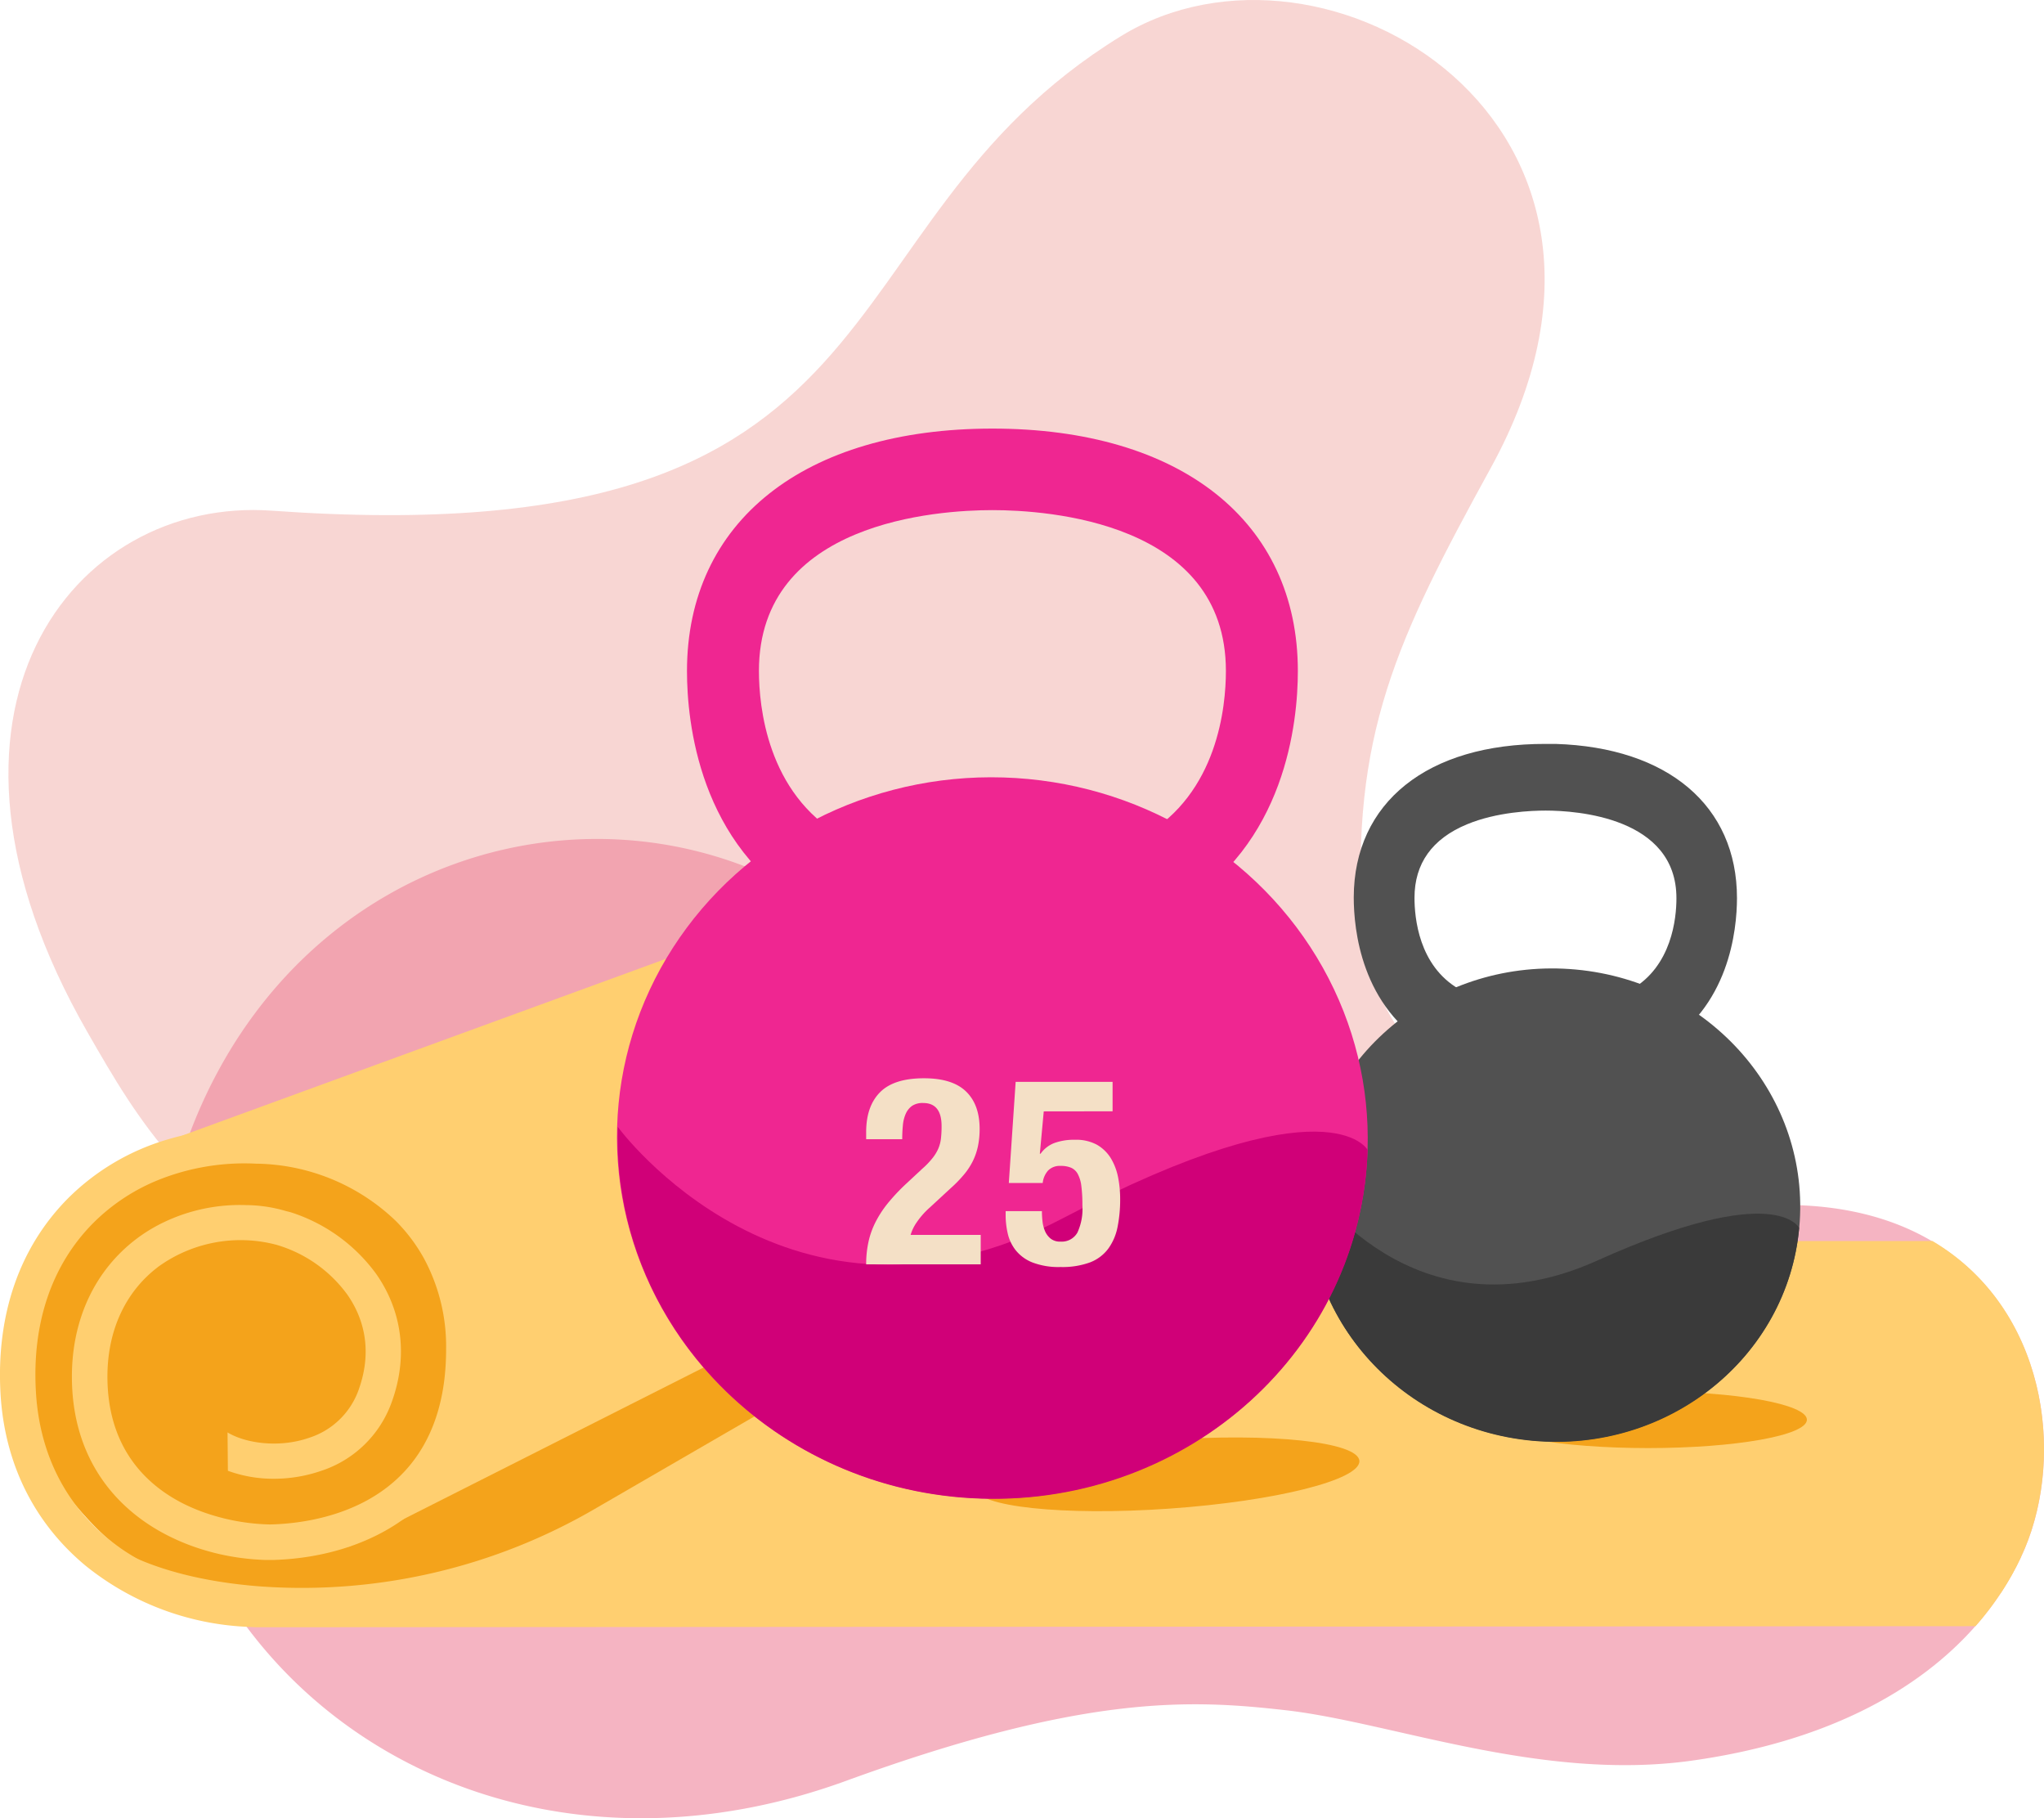 <svg xmlns="http://www.w3.org/2000/svg" viewBox="0 0 412.5 366.84"><defs><style>.cls-1{fill:#f6ccc8;opacity:0.8;}.cls-1,.cls-2{isolation:isolate;}.cls-2{fill:#ef8299;opacity:0.6;}.cls-3{fill:#ffcf70;}.cls-4{fill:none;}.cls-5{fill:#f4a31b;}.cls-6{fill:#515151;}.cls-7{fill:#3a3a3a;}.cls-8{fill:#ef2691;}.cls-9{fill:#d00078;}.cls-10{fill:#f4e0c6;}</style></defs><title>subscription_2</title><g id="Layer_2" data-name="Layer 2"><g id="Layer_1-2" data-name="Layer 1"><g id="Layer_7" data-name="Layer 7"><path class="cls-1" d="M275.52,274.52c-49,47.34-122.37,44.26-203.62-9.88C36.75,241.22,28.41,227,17.62,208.2c-37.15-64.78-2.85-108,37.17-105.17,131.67,9.43,108.26-57,171.44-95.74,41-25.19,112.9,17.59,74.61,87.14-19,34.62-28.25,53.86-25.91,92.31,1.59,26.13,30.29,50.16,69.47,48.41C377,233.69,292.05,258.55,275.52,274.52Z"/><path class="cls-2" d="M408.56,312.57c-.29.67-.54,1.22-.74,1.65-.58,1.21-1.2,2.41-1.87,3.61s-1.39,2.38-2.17,3.55a59.93,59.93,0,0,1-5.14,6.72c-11.36,12.88-29.88,23.29-57.19,27.12-30.45,4.27-60.59-7.75-82-10.17-19-2.15-40.44-3.34-88.68,14.24-49.19,17.93-95.94,2.49-121-31.07-1.34-1.79-2.62-3.63-3.82-5.53-.48-.74-.95-1.49-1.4-2.25-1.55-2.57-3-5.24-4.28-8-.32-.67-.64-1.36-.94-2-1.07-2.37-2-4.8-2.9-7.29a103.79,103.79,0,0,1-4.74-47.36c.17-1.39.37-2.8.59-4.21q.4-2.53.9-5,1-5,2.39-9.74,1.2-4.14,2.66-8c27.36-72.79,120.67-81.07,158-12.67l.6,34.27.46,26.48,34.79,40.78.05,0c3,1.63,6.65,1.38,10.81-.21,13.93-5.3,33.3-25.58,50.27-40.59,9.78-8.65,21.71-24.28,28.14-26.48,31.71-10.82,54-8.61,68.55,0C412.86,263.91,416.78,293.23,408.56,312.57Z"/><path class="cls-3" d="M23.24,244.37A43.86,43.86,0,0,0,17.82,248,30.94,30.94,0,0,1,23.24,244.37Z"/><path class="cls-3" d="M186.19,246.43c-.24.15-.48.3-.73.44l.7-.44Z"/><line class="cls-4" x1="186.45" y1="246.25" x2="186.16" y2="246.43"/><path class="cls-3" d="M408.56,312.57c-.29.67-.54,1.22-.74,1.65-.57,1.21-1.19,2.42-1.87,3.61s-1.39,2.38-2.17,3.55l-295.06,1-59.92.26H46l-11.23.06L25.29,313l-2.95-3,12.51.33,4.51.12,3.58.1,23,.61L89.12,299l6-3.16L182,250.39H390C412.86,263.91,416.78,293.23,408.56,312.57Z"/><path class="cls-5" d="M185.46,198.26,195,250.38h18.36L120.4,304.22a117.58,117.58,0,0,1-68,15.84c-9.11-.71-17.75-2.5-24.92-5.67-9.79-4.32-22.94-25.33-22.94-25.33L7,260.12l12.4-21.4,21.28-10.37,135.78-16.59"/><circle class="cls-3" cx="173.85" cy="217.95" r="36.59"/><path class="cls-3" d="M407.82,314.21a56.21,56.21,0,0,1-4,7.16,59.93,59.93,0,0,1-5.14,6.72l-345.17.22H52.12c-.78,0-1.55-.05-2.32-.09a55.88,55.88,0,0,1-32.52-12.32C6.83,307.22.9,295.2.1,281.1c-.88-15.88,3.84-29.49,13.67-39.37a47.22,47.22,0,0,1,20.1-11.85c1.44-.43,2.9-.8,4.39-1.1a55.18,55.18,0,0,1,12.65-1.09v0h.16a48.7,48.7,0,0,1,33.7,13.51l.09.09c8,8,12.31,18.72,12.31,30.91a48.41,48.41,0,0,1-3.63,19.18A36.92,36.92,0,0,1,89.12,299a35.31,35.31,0,0,1-6.4,6.53c-7.14,5.64-16.84,8.87-27.45,9.2v0l-.9,0-.9,0v0a49,49,0,0,1-9.23-1.19c-1.33-.31-2.64-.67-3.94-1.09a43.5,43.5,0,0,1-5.45-2.16c-11.53-5.47-20.34-16.13-20.34-32.55,0-11.55,4.63-21.41,13-27.77a32.19,32.19,0,0,1,4.41-2.8q.61-.33,1.26-.63a35.53,35.53,0,0,1,16.49-3.4v0a28.89,28.89,0,0,1,8,1.19l.89.22v0A34.16,34.16,0,0,1,75.9,257c5.32,7.57,6.45,16.74,3.18,25.81a22.54,22.54,0,0,1-14.22,13.93,29.33,29.33,0,0,1-9.67,1.61,26.71,26.71,0,0,1-9.2-1.61L45.92,289c3.56,2.17,10.38,3.23,16.57,1.05a15.65,15.65,0,0,0,9.88-9.62c3.15-8.75.48-15.32-2.31-19.28a27.1,27.1,0,0,0-14.26-10,28.33,28.33,0,0,0-23.93,4.48l0,0-.12.1c-6.5,5-10.07,12.78-10.07,22,0,13.31,6.71,21.11,14.81,25.38A36.72,36.72,0,0,0,40.78,305a42.78,42.78,0,0,0,13.69,2.57c8.91-.18,32.14-3.26,35.23-29.43a51.92,51.92,0,0,0,.33-6,37.33,37.33,0,0,0-4.49-18.28,33.87,33.87,0,0,0-5.72-7.58,41.45,41.45,0,0,0-28.14-11.5v0a46.79,46.79,0,0,0-16.08,2c-1,.31-2.06.67-3.06,1.06a39.47,39.47,0,0,0-13.71,8.9c-8.36,8.41-12.37,20.15-11.59,33.94.84,15.1,8.16,25.73,18,32.3a49.51,49.51,0,0,0,19.29,7.43c1.08.19,2.16.33,3.24.45a53.75,53.75,0,0,0,5.65.3l178.71-3.52,10.81-.21Z"/><path class="cls-3" d="M70.25,312.15l124.13-62.71L163,183,36.69,229.14l27,5.08,13.5,8.45,7.3,2.5L94,263.05l-1.82,18.24s-4.38,17.88-7.66,19.7S70.25,312.15,70.25,312.15Z"/><ellipse class="cls-5" cx="332.59" cy="286.44" rx="32.06" ry="5.72"/><ellipse class="cls-5" cx="234.06" cy="297.52" rx="38.83" ry="6.92" transform="matrix(1, -0.07, 0.07, 1, -19.38, 16.32)"/><ellipse class="cls-6" cx="313.65" cy="243.13" rx="47.71" ry="49.68" transform="translate(42.78 533.16) rotate(-84.74)"/><path class="cls-6" d="M350.54,181.2c0-18.62-13.93-30.41-36.61-31.11-.65,0-1.3,0-2,0-23.84-.06-38.68,11.8-38.73,30.95,0,6.41,1.47,22.18,15.54,30.32l1.7,1,5.4-12-1.38-.8c-8.18-4.73-9-14.47-9-18.43,0-6.92,3.57-11.9,10.57-14.81,6.08-2.53,13.15-2.78,15.9-2.78,6.2,0,26.43,1.34,26.39,17.71,0,4-.92,13.7-9.12,18.39l-1.38.79,5.34,12.06,1.7-1C349,203.37,350.53,187.6,350.54,181.2Z"/><path class="cls-7" d="M363.09,247.76c-2.41,26.22-26.5,45.44-53.8,42.93s-47.48-25.81-45.06-52c0,0,20.82,32.43,58.09,15.65C358.58,238,363.09,247.76,363.09,247.76Z"/><ellipse class="cls-8" cx="200.28" cy="229.6" rx="72.76" ry="75.76" transform="translate(-35.34 422.76) rotate(-88.25)"/><path class="cls-8" d="M200.28,86.47c-38,0-61.64,18.75-61.64,48.93,0,10.19,2.4,35.26,24.61,48l6.56-14.71c-15-8.64-16.65-26.19-16.65-33.33,0-30.1,36.07-32.44,47.12-32.44s47.12,2.34,47.12,32.44c0,7.14-1.62,24.69-16.65,33.33l6.56,14.71c22.21-12.77,24.61-37.85,24.61-48C261.93,105.22,238.31,86.47,200.28,86.47Z"/><path class="cls-9" d="M276,232c-1.23,40.14-36.1,71.63-77.89,70.36s-74.67-34.85-73.44-75c0,0,34.71,47.42,89.87,18.41C268.22,217.58,276,232,276,232Z"/><path class="cls-10" d="M174.8,255.08a21.09,21.09,0,0,1,.5-4.67,16.69,16.69,0,0,1,1.54-4.13,21.66,21.66,0,0,1,2.6-3.84,39.61,39.61,0,0,1,3.63-3.79l3.07-2.86a16.3,16.3,0,0,0,2-2.07,8.67,8.67,0,0,0,1.19-1.91,7.35,7.35,0,0,0,.56-2.07,21.37,21.37,0,0,0,.13-2.54q0-4.66-3.71-4.66a3.81,3.81,0,0,0-2.25.58,3.88,3.88,0,0,0-1.27,1.59,7.31,7.31,0,0,0-.58,2.33,27.76,27.76,0,0,0-.13,2.81H174.8v-1.43c0-3.5.94-6.18,2.81-8.06s4.82-2.81,8.85-2.81c3.82,0,6.64.88,8.48,2.65s2.76,4.29,2.76,7.58a17.14,17.14,0,0,1-.32,3.37,12.78,12.78,0,0,1-1,3,13.7,13.7,0,0,1-1.8,2.78,25.68,25.68,0,0,1-2.7,2.78l-4.24,3.92a16,16,0,0,0-2.65,3,8.63,8.63,0,0,0-1.22,2.52h14.15v5.94H174.8Z"/><path class="cls-10" d="M210.64,224.23l-.79,8.54H210a6,6,0,0,1,2.76-2.15,11.43,11.43,0,0,1,4.13-.66,8.81,8.81,0,0,1,4.48,1,7.91,7.91,0,0,1,2.81,2.73,11.79,11.79,0,0,1,1.46,3.84,22.71,22.71,0,0,1,.42,4.37,28,28,0,0,1-.53,5.67,11,11,0,0,1-1.88,4.37,8.27,8.27,0,0,1-3.68,2.76,16.2,16.2,0,0,1-5.94.93,14.7,14.7,0,0,1-5.75-.95,8.16,8.16,0,0,1-3.37-2.52,8.58,8.58,0,0,1-1.56-3.39,16.51,16.51,0,0,1-.4-3.42v-1h7.32a17.64,17.64,0,0,0,.11,2,6.84,6.84,0,0,0,.5,2,3.91,3.91,0,0,0,1.14,1.54,3,3,0,0,0,2,.61,3.62,3.62,0,0,0,3.42-1.83,11.45,11.45,0,0,0,1-5.49,29.55,29.55,0,0,0-.21-3.87,6.87,6.87,0,0,0-.72-2.44,2.85,2.85,0,0,0-1.35-1.27,5.26,5.26,0,0,0-2.12-.37,3.3,3.3,0,0,0-2.52.93,4.44,4.44,0,0,0-1.09,2.52h-6.84l1.38-20.41h19.56v5.94Z"/></g></g></g></svg>